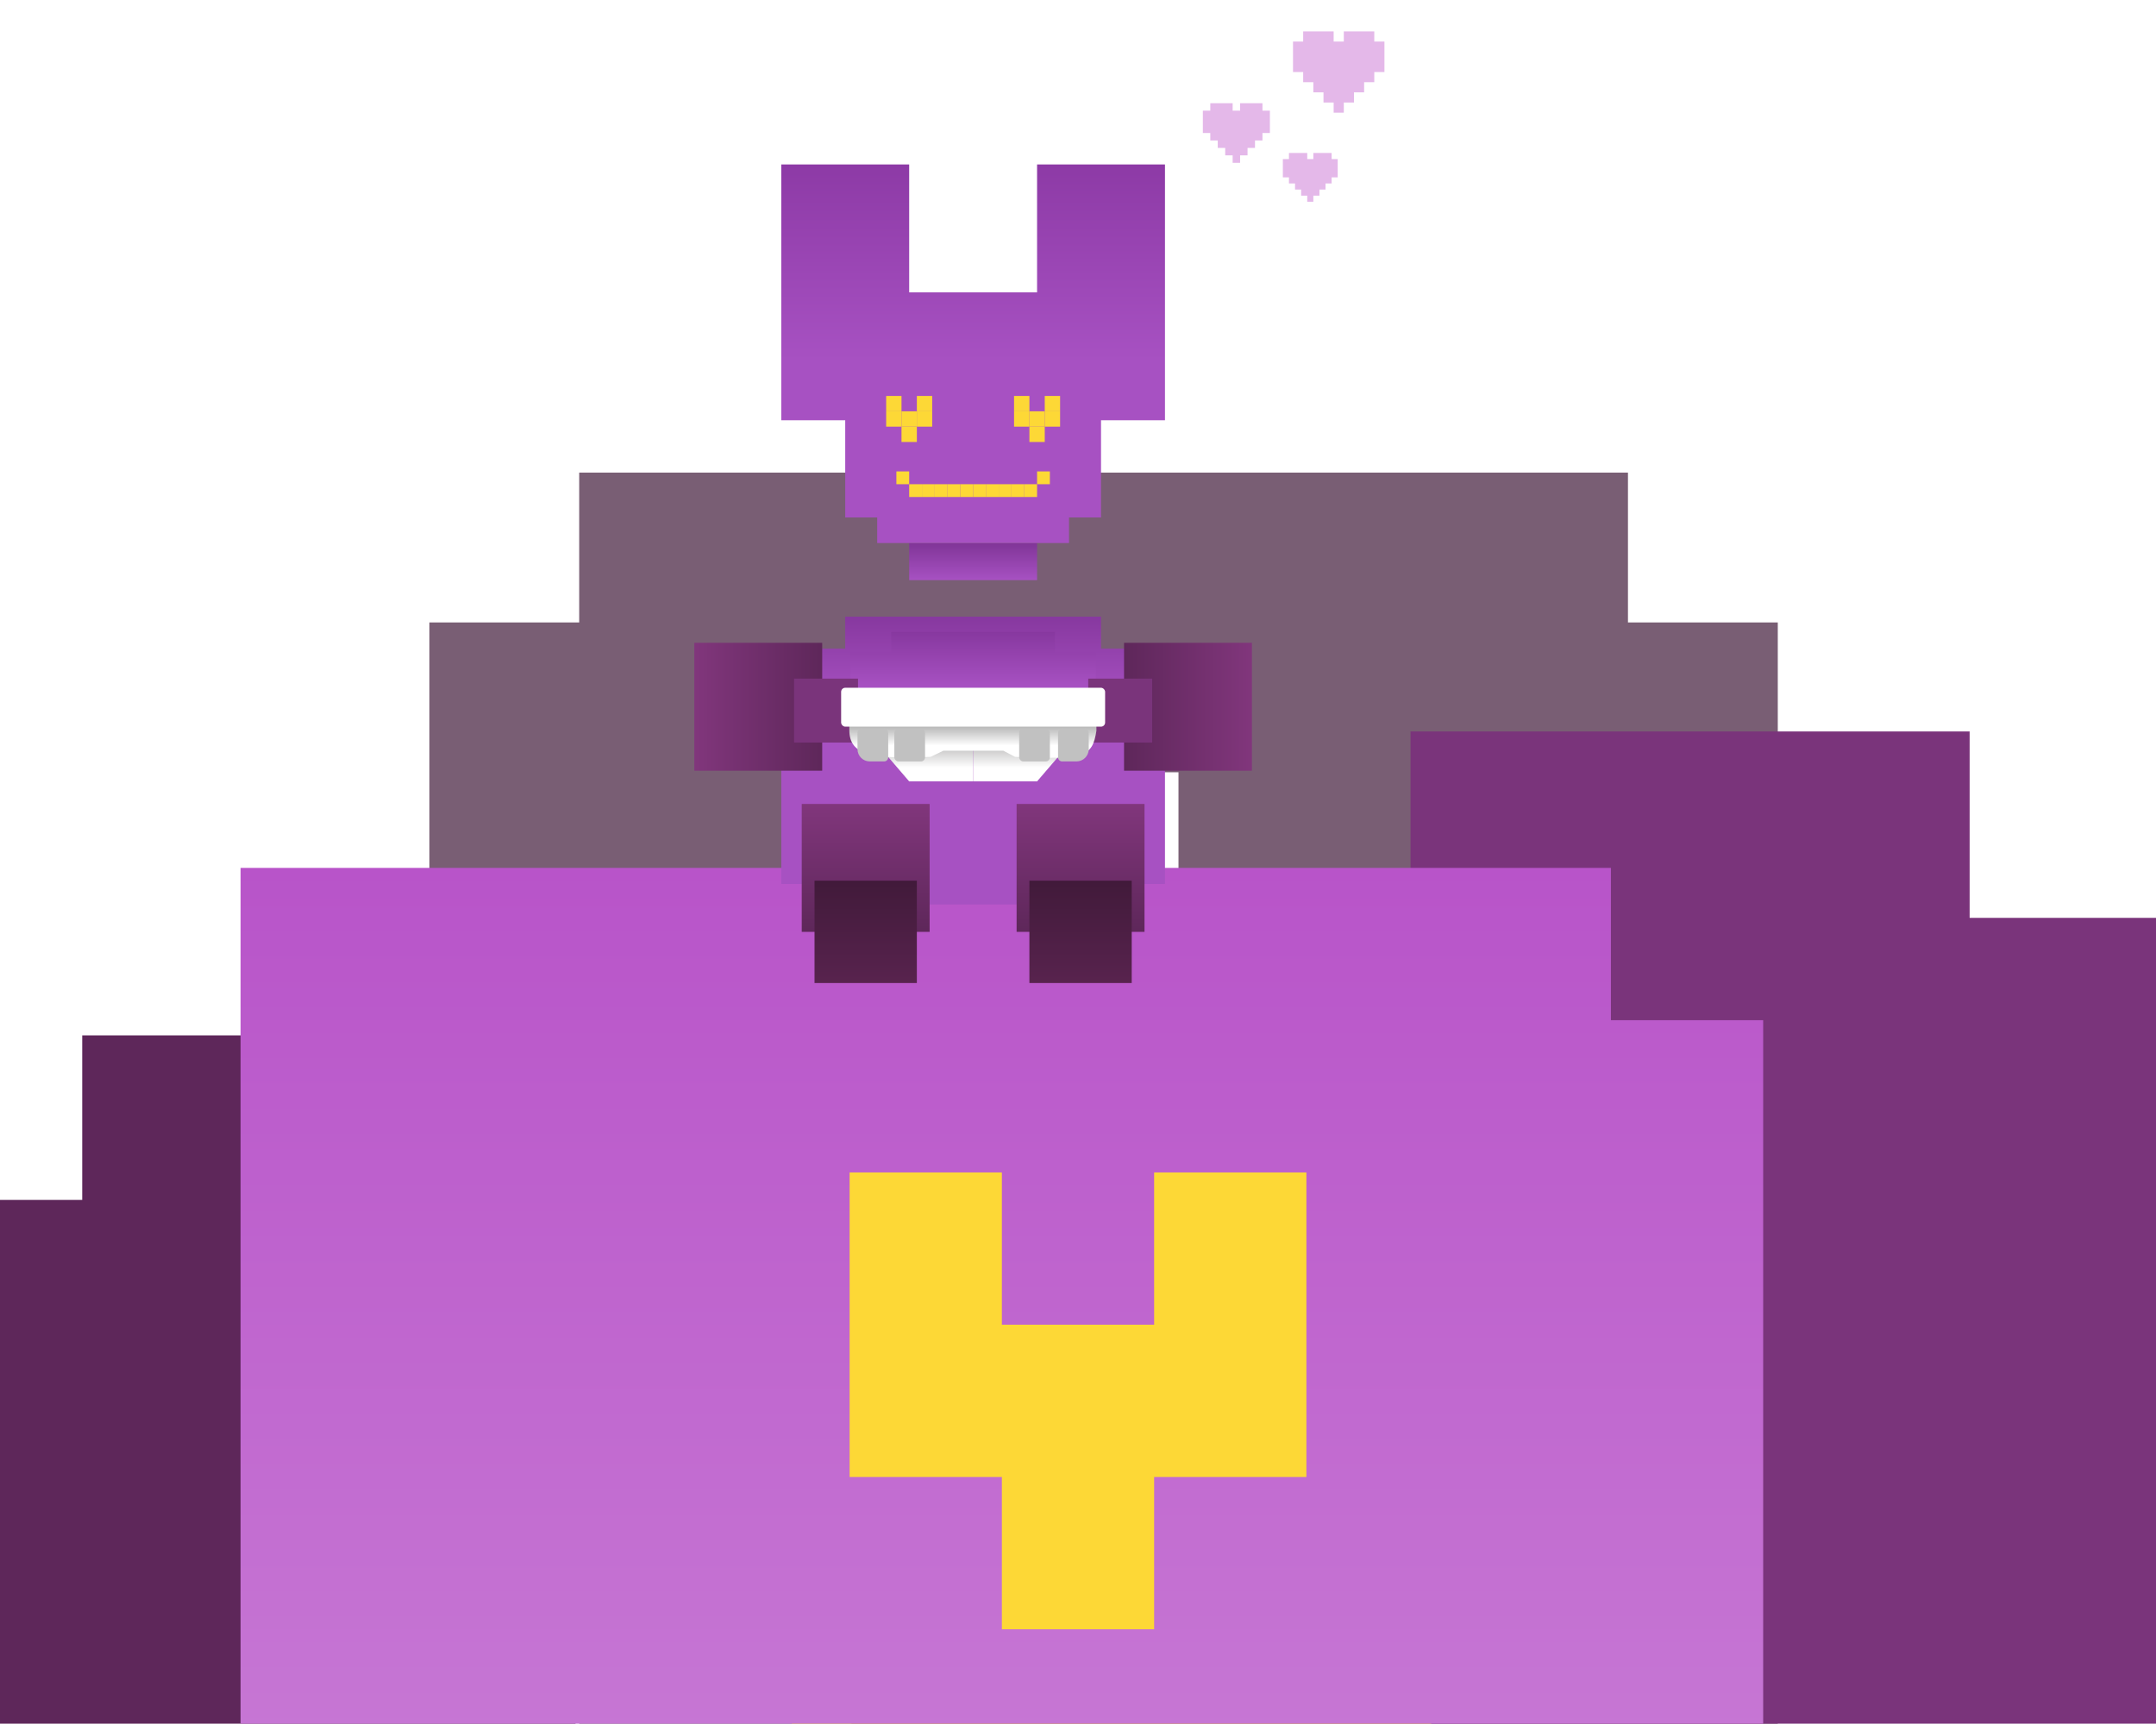 <svg width="708" height="566" viewBox="0 0 708 566" fill="none" xmlns="http://www.w3.org/2000/svg">
<g clip-path="url(#clip0_386_2749)">
<path d="M288.6 302.8V499.6H387V253.6H337.8V302.8H288.6ZM190.2 155.2H534.6V204.4H583.8V598H190.2V548.8H141V204.4H190.2V155.2Z" fill="#411A3A" fill-opacity="0.7"/>
<path d="M27 340H189V610H351V826H-27V394H27V340Z" fill="#5E275A"/>
<path d="M646.8 240.2H463.2V546.2H279.6V791H708V301.4H646.8V240.2Z" fill="#7A347B"/>
<rect x="260" y="359" width="210" height="207" fill="#FDD836"/>
<path d="M329 535H379V485H429V385H379V435H329V385H279V485H329V535ZM79 285H529V335H579V585H479V635H229V735H79V285Z" fill="url(#paint0_linear_386_2749)"/>
<g filter="url(#filter0_d_386_2749)">
<path d="M277.56 190.5H319.56H361.56V201H382.56V236.28V243V278.28H340.56V285H298.56V278.28H256.56V243V236.28V201H277.56V190.5Z" fill="url(#paint1_linear_386_2749)"/>
</g>
<g filter="url(#filter1_d_386_2749)">
<path d="M292.68 207.51H319.56H346.44V214.23H359.88V236.809V241.11V263.689H333V267.99H306.12V263.689H279.24V241.11V236.809V214.23H292.68V207.51Z" fill="url(#paint2_linear_386_2749)"/>
</g>
<rect x="298.56" y="178.32" width="42" height="12.18" fill="url(#paint3_linear_386_2749)"/>
<rect width="42" height="42" transform="matrix(0 1 1 0 263.28 264)" fill="url(#paint4_linear_386_2749)"/>
<rect x="228" y="211.08" width="42" height="42" fill="url(#paint5_linear_386_2749)"/>
<rect x="260.76" y="222.84" width="21" height="21" fill="#7A347B"/>
<rect x="267.48" y="289.2" width="33.6" height="33.6" fill="url(#paint6_linear_386_2749)"/>
<rect width="42" height="42" transform="matrix(0 1 1 0 333.84 264)" fill="url(#paint7_linear_386_2749)"/>
<rect width="42" height="42" transform="matrix(-1 0 0 1 411.12 211.08)" fill="url(#paint8_linear_386_2749)"/>
<path d="M340.56 96H298.56V54H256.56V138H277.56V169.92H288.06V178.32H309.06H330.06H351.06V169.92H361.56V138H382.56V54H340.56V96Z" fill="url(#paint9_linear_386_2749)"/>
<rect x="291" y="130.02" width="5.04" height="5.04" fill="#FDD836"/>
<rect x="296.04" y="135.06" width="5.04" height="5.04" fill="#FDD836"/>
<rect x="296.04" y="140.1" width="5.04" height="5.04" fill="#FDD836"/>
<rect x="301.08" y="130.02" width="5.04" height="5.04" fill="#FDD836"/>
<rect x="301.08" y="135.06" width="5.04" height="5.04" fill="#FDD836"/>
<rect x="291" y="135.06" width="5.04" height="5.04" fill="#FDD836"/>
<rect x="333" y="130.02" width="5.04" height="5.04" fill="#FDD836"/>
<rect x="338.04" y="135.06" width="5.04" height="5.04" fill="#FDD836"/>
<rect x="338.04" y="140.1" width="5.04" height="5.04" fill="#FDD836"/>
<rect x="343.08" y="130.02" width="5.04" height="5.04" fill="#FDD836"/>
<rect x="343.08" y="135.06" width="5.04" height="5.04" fill="#FDD836"/>
<rect x="333" y="135.06" width="5.04" height="5.04" fill="#FDD836"/>
<rect x="294.36" y="154.8" width="4.2" height="4.2" fill="#FDD836"/>
<rect x="298.56" y="159" width="4.2" height="4.2" fill="#FDD836"/>
<rect x="302.76" y="159" width="4.2" height="4.2" fill="#FDD836"/>
<rect x="306.96" y="159" width="4.2" height="4.2" fill="#FDD836"/>
<rect x="311.16" y="159" width="4.2" height="4.2" fill="#FDD836"/>
<rect x="315.36" y="159" width="4.2" height="4.2" fill="#FDD836"/>
<rect x="319.56" y="159" width="4.2" height="4.2" fill="#FDD836"/>
<rect x="323.76" y="159" width="4.2" height="4.2" fill="#FDD836"/>
<rect x="327.96" y="159" width="4.2" height="4.2" fill="#FDD836"/>
<rect x="332.16" y="159" width="4.2" height="4.2" fill="#FDD836"/>
<rect x="336.36" y="159" width="4.2" height="4.2" fill="#FDD836"/>
<rect x="340.56" y="154.8" width="4.2" height="4.2" fill="#FDD836"/>
<rect x="357.36" y="222.84" width="21" height="21" fill="#7A347B"/>
<path d="M298.56 256.587L288.648 245.047V243.651H319.56V256.587H298.56Z" fill="url(#paint10_linear_386_2749)"/>
<path d="M340.56 256.587L350.472 245.047V243.651L319.56 243.651V256.587H340.56Z" fill="url(#paint11_linear_386_2749)"/>
<path d="M305.616 248.523C285.764 249.343 279.102 247.827 278.904 239.955V235.923H360.048V239.955C358.704 248.523 356.352 249.531 333.336 248.523L329.472 246.507H309.816L305.616 248.523Z" fill="url(#paint12_linear_386_2749)"/>
<g filter="url(#filter2_d_386_2749)">
<path d="M281.592 239.283C281.592 238.54 282.194 237.939 282.936 237.939H290.328C291.07 237.939 291.672 238.54 291.672 239.283V247.347C291.672 248.089 291.07 248.691 290.328 248.691H285.624C283.397 248.691 281.592 246.886 281.592 244.659V239.283Z" fill="#C1C1C1"/>
</g>
<g filter="url(#filter3_d_386_2749)">
<path d="M357.528 239.283C357.528 238.54 356.926 237.939 356.184 237.939H348.792C348.05 237.939 347.448 238.54 347.448 239.283V247.347C347.448 248.089 348.05 248.691 348.792 248.691H353.496C355.723 248.691 357.528 246.886 357.528 244.659V239.283Z" fill="#C1C1C1"/>
</g>
<g filter="url(#filter4_d_386_2749)">
<rect x="293.688" y="237.939" width="10.08" height="10.752" rx="1.344" fill="#C1C1C1"/>
</g>
<g filter="url(#filter5_d_386_2749)">
<rect x="334.68" y="237.939" width="10.08" height="10.752" rx="1.344" fill="#C1C1C1"/>
</g>
<rect x="276.216" y="225.843" width="86.688" height="12.768" rx="1.344" fill="white"/>
<rect x="338.04" y="289.2" width="33.6" height="33.6" fill="url(#paint13_linear_386_2749)"/>
<path d="M414.571 36.339H417.017V43.678H414.571V46.125H412.125V48.571H409.678V51.017H407.232V53.464H404.786V51.017H402.339V48.571H399.893V46.125H397.446V43.678H395V36.339H397.446V33.893H404.786V36.339H407.232V33.893H414.571V36.339Z" fill="#E4B8E9"/>
<path d="M437.285 52.236H439.287V58.24H437.285V60.242H435.284V62.243H433.282V64.245H431.28V66.247H429.279V64.245H427.277V62.243H425.276V60.242H423.274V58.24H421.272V52.236H423.274V50.234H429.279V52.236H431.28V50.234H437.285V52.236Z" fill="#E4B8E9"/>
<path d="M451.296 13.648H454.632V23.656H451.296V26.992H447.96V30.328H444.624V33.664H441.288V37H437.952V33.664H434.616V30.328H431.28V26.992H427.944V23.656H424.608V13.648H427.944V10.312H437.952V13.648H441.288V10.312H451.296V13.648Z" fill="#E4B8E9"/>
</g>
<defs>
<filter id="filter0_d_386_2749" x="220.56" y="166.5" width="198" height="166.5" filterUnits="userSpaceOnUse" color-interpolation-filters="sRGB">
<feFlood flood-opacity="0" result="BackgroundImageFix"/>
<feColorMatrix in="SourceAlpha" type="matrix" values="0 0 0 0 0 0 0 0 0 0 0 0 0 0 0 0 0 0 127 0" result="hardAlpha"/>
<feOffset dy="12"/>
<feGaussianBlur stdDeviation="18"/>
<feComposite in2="hardAlpha" operator="out"/>
<feColorMatrix type="matrix" values="0 0 0 0 0 0 0 0 0 0 0 0 0 0 0 0 0 0 0.6 0"/>
<feBlend mode="normal" in2="BackgroundImageFix" result="effect1_dropShadow_386_2749"/>
<feBlend mode="normal" in="SourceGraphic" in2="effect1_dropShadow_386_2749" result="shape"/>
</filter>
<filter id="filter1_d_386_2749" x="272.52" y="200.79" width="94.08" height="73.92" filterUnits="userSpaceOnUse" color-interpolation-filters="sRGB">
<feFlood flood-opacity="0" result="BackgroundImageFix"/>
<feColorMatrix in="SourceAlpha" type="matrix" values="0 0 0 0 0 0 0 0 0 0 0 0 0 0 0 0 0 0 127 0" result="hardAlpha"/>
<feOffset/>
<feGaussianBlur stdDeviation="3.36"/>
<feComposite in2="hardAlpha" operator="out"/>
<feColorMatrix type="matrix" values="0 0 0 0 0.369 0 0 0 0 0.153 0 0 0 0 0.353 0 0 0 0.5 0"/>
<feBlend mode="normal" in2="BackgroundImageFix" result="effect1_dropShadow_386_2749"/>
<feBlend mode="normal" in="SourceGraphic" in2="effect1_dropShadow_386_2749" result="shape"/>
</filter>
<filter id="filter2_d_386_2749" x="280.248" y="237.939" width="12.768" height="13.44" filterUnits="userSpaceOnUse" color-interpolation-filters="sRGB">
<feFlood flood-opacity="0" result="BackgroundImageFix"/>
<feColorMatrix in="SourceAlpha" type="matrix" values="0 0 0 0 0 0 0 0 0 0 0 0 0 0 0 0 0 0 127 0" result="hardAlpha"/>
<feOffset dy="1.344"/>
<feGaussianBlur stdDeviation="0.672"/>
<feComposite in2="hardAlpha" operator="out"/>
<feColorMatrix type="matrix" values="0 0 0 0 0 0 0 0 0 0 0 0 0 0 0 0 0 0 0.25 0"/>
<feBlend mode="normal" in2="BackgroundImageFix" result="effect1_dropShadow_386_2749"/>
<feBlend mode="normal" in="SourceGraphic" in2="effect1_dropShadow_386_2749" result="shape"/>
</filter>
<filter id="filter3_d_386_2749" x="346.104" y="237.939" width="12.768" height="13.44" filterUnits="userSpaceOnUse" color-interpolation-filters="sRGB">
<feFlood flood-opacity="0" result="BackgroundImageFix"/>
<feColorMatrix in="SourceAlpha" type="matrix" values="0 0 0 0 0 0 0 0 0 0 0 0 0 0 0 0 0 0 127 0" result="hardAlpha"/>
<feOffset dy="1.344"/>
<feGaussianBlur stdDeviation="0.672"/>
<feComposite in2="hardAlpha" operator="out"/>
<feColorMatrix type="matrix" values="0 0 0 0 0 0 0 0 0 0 0 0 0 0 0 0 0 0 0.25 0"/>
<feBlend mode="normal" in2="BackgroundImageFix" result="effect1_dropShadow_386_2749"/>
<feBlend mode="normal" in="SourceGraphic" in2="effect1_dropShadow_386_2749" result="shape"/>
</filter>
<filter id="filter4_d_386_2749" x="292.344" y="237.939" width="12.768" height="13.44" filterUnits="userSpaceOnUse" color-interpolation-filters="sRGB">
<feFlood flood-opacity="0" result="BackgroundImageFix"/>
<feColorMatrix in="SourceAlpha" type="matrix" values="0 0 0 0 0 0 0 0 0 0 0 0 0 0 0 0 0 0 127 0" result="hardAlpha"/>
<feOffset dy="1.344"/>
<feGaussianBlur stdDeviation="0.672"/>
<feComposite in2="hardAlpha" operator="out"/>
<feColorMatrix type="matrix" values="0 0 0 0 0 0 0 0 0 0 0 0 0 0 0 0 0 0 0.25 0"/>
<feBlend mode="normal" in2="BackgroundImageFix" result="effect1_dropShadow_386_2749"/>
<feBlend mode="normal" in="SourceGraphic" in2="effect1_dropShadow_386_2749" result="shape"/>
</filter>
<filter id="filter5_d_386_2749" x="333.336" y="237.939" width="12.768" height="13.44" filterUnits="userSpaceOnUse" color-interpolation-filters="sRGB">
<feFlood flood-opacity="0" result="BackgroundImageFix"/>
<feColorMatrix in="SourceAlpha" type="matrix" values="0 0 0 0 0 0 0 0 0 0 0 0 0 0 0 0 0 0 127 0" result="hardAlpha"/>
<feOffset dy="1.344"/>
<feGaussianBlur stdDeviation="0.672"/>
<feComposite in2="hardAlpha" operator="out"/>
<feColorMatrix type="matrix" values="0 0 0 0 0 0 0 0 0 0 0 0 0 0 0 0 0 0 0.25 0"/>
<feBlend mode="normal" in2="BackgroundImageFix" result="effect1_dropShadow_386_2749"/>
<feBlend mode="normal" in="SourceGraphic" in2="effect1_dropShadow_386_2749" result="shape"/>
</filter>
<linearGradient id="paint0_linear_386_2749" x1="354" y1="785" x2="354" y2="285" gradientUnits="userSpaceOnUse">
<stop stop-color="#D190DC"/>
<stop offset="1" stop-color="#B854C9"/>
</linearGradient>
<linearGradient id="paint1_linear_386_2749" x1="319.56" y1="190.5" x2="319.56" y2="285" gradientUnits="userSpaceOnUse">
<stop stop-color="#87389F"/>
<stop offset="0.296" stop-color="#A751C2"/>
</linearGradient>
<linearGradient id="paint2_linear_386_2749" x1="319.56" y1="207.51" x2="319.56" y2="267.99" gradientUnits="userSpaceOnUse">
<stop stop-color="#87389F"/>
<stop offset="0.296" stop-color="#A751C2"/>
</linearGradient>
<linearGradient id="paint3_linear_386_2749" x1="319.56" y1="178.32" x2="319.56" y2="190.5" gradientUnits="userSpaceOnUse">
<stop stop-color="#803597"/>
<stop offset="1" stop-color="#A751C2"/>
</linearGradient>
<linearGradient id="paint4_linear_386_2749" x1="42" y1="21" x2="0" y2="21" gradientUnits="userSpaceOnUse">
<stop stop-color="#5E275A"/>
<stop offset="1" stop-color="#81367C"/>
</linearGradient>
<linearGradient id="paint5_linear_386_2749" x1="270" y1="232.08" x2="228" y2="232.08" gradientUnits="userSpaceOnUse">
<stop stop-color="#5E275A"/>
<stop offset="1" stop-color="#81367C"/>
</linearGradient>
<linearGradient id="paint6_linear_386_2749" x1="284.28" y1="289.2" x2="284.28" y2="322.8" gradientUnits="userSpaceOnUse">
<stop stop-color="#411A3A"/>
<stop offset="1" stop-color="#58234E"/>
</linearGradient>
<linearGradient id="paint7_linear_386_2749" x1="42" y1="21" x2="0" y2="21" gradientUnits="userSpaceOnUse">
<stop stop-color="#5E275A"/>
<stop offset="1" stop-color="#81367C"/>
</linearGradient>
<linearGradient id="paint8_linear_386_2749" x1="42" y1="21" x2="0" y2="21" gradientUnits="userSpaceOnUse">
<stop stop-color="#5E275A"/>
<stop offset="1" stop-color="#81367C"/>
</linearGradient>
<linearGradient id="paint9_linear_386_2749" x1="319.56" y1="54" x2="319.56" y2="178.32" gradientUnits="userSpaceOnUse">
<stop stop-color="#8D3AA6"/>
<stop offset="0.518" stop-color="#A751C2"/>
</linearGradient>
<linearGradient id="paint10_linear_386_2749" x1="319.56" y1="243.651" x2="319.56" y2="256.587" gradientUnits="userSpaceOnUse">
<stop stop-color="#B6B5B5"/>
<stop offset="0.653" stop-color="white"/>
</linearGradient>
<linearGradient id="paint11_linear_386_2749" x1="319.56" y1="243.651" x2="319.56" y2="256.587" gradientUnits="userSpaceOnUse">
<stop stop-color="#B6B5B5"/>
<stop offset="0.653" stop-color="white"/>
</linearGradient>
<linearGradient id="paint12_linear_386_2749" x1="319.476" y1="235.923" x2="319.476" y2="248.841" gradientUnits="userSpaceOnUse">
<stop stop-color="#999999"/>
<stop offset="0.689" stop-color="white"/>
</linearGradient>
<linearGradient id="paint13_linear_386_2749" x1="354.84" y1="289.2" x2="354.84" y2="322.8" gradientUnits="userSpaceOnUse">
<stop stop-color="#411A3A"/>
<stop offset="1" stop-color="#58234E"/>
</linearGradient>
<clipPath id="clip0_386_2749">
<rect width="708" height="566" fill="white"/>
</clipPath>
</defs>
</svg>
